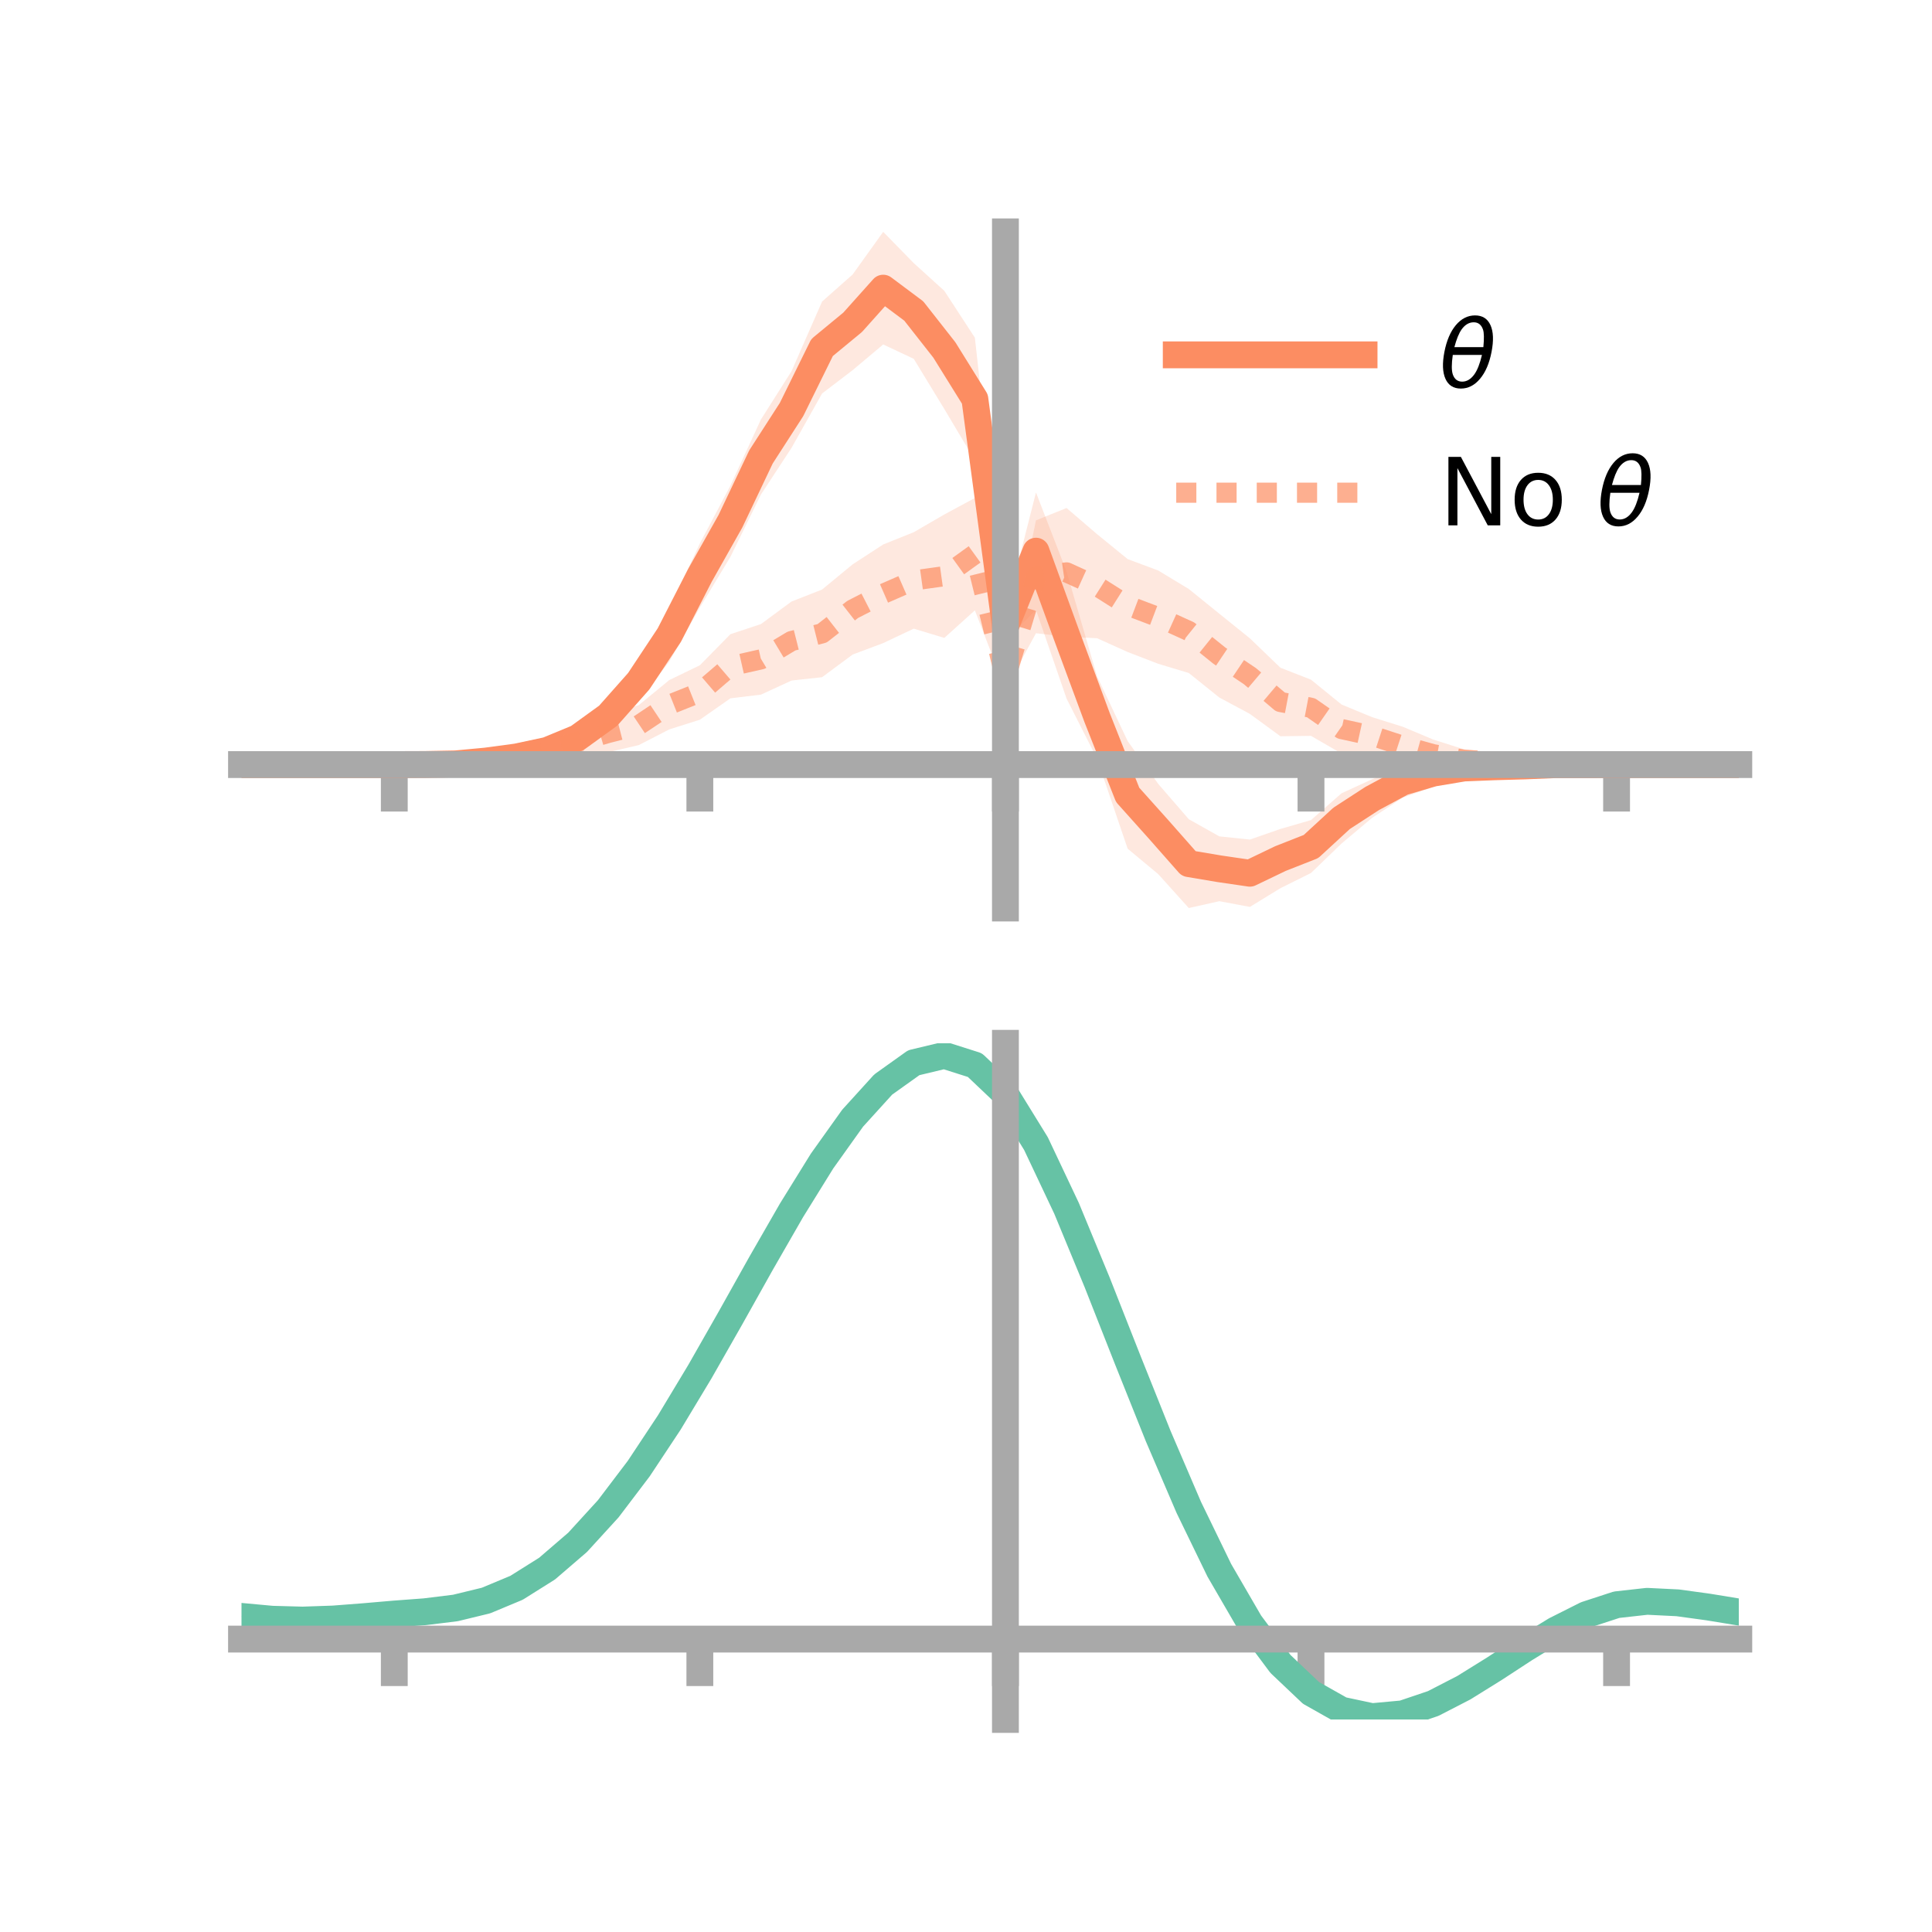 <?xml version="1.0" encoding="utf-8" standalone="no"?>
<!DOCTYPE svg PUBLIC "-//W3C//DTD SVG 1.1//EN"
  "http://www.w3.org/Graphics/SVG/1.1/DTD/svg11.dtd">
<!-- Created with matplotlib (https://matplotlib.org/) -->
<svg height="144pt" version="1.1" viewBox="0 0 144 144" width="144pt" xmlns="http://www.w3.org/2000/svg" xmlns:xlink="http://www.w3.org/1999/xlink">
 <defs>
  <style type="text/css">*{stroke-linecap:butt;stroke-linejoin:round;}</style>
 </defs>
 <g id="figure_1">
  <g id="patch_1">
   <path d="M 0 144 
L 144 144 
L 144 0 
L 0 0 
z
" style="fill:none;"/>
  </g>
  <g id="axes_1">
   <g id="patch_2">
    <path d="M 18 67.68 
L 129.6 67.68 
L 129.6 17.28 
L 18 17.28 
z
" style="fill:none;"/>
   </g>
   <g id="PolyCollection_1">
    <path clip-path="url(#p71ba187ef4)" d="M 18 56.988 
L 18 56.988 
L 20.278 56.988 
L 22.555 56.988 
L 24.833 56.988 
L 27.11 56.988 
L 29.388 56.988 
L 31.665 56.942 
L 33.943 56.719 
L 36.22 56.344 
L 38.498 55.814 
L 40.776 55.094 
L 43.053 53.987 
L 45.331 52.123 
L 47.608 49.285 
L 49.886 45.365 
L 52.163 40.508 
L 54.441 36.199 
L 56.718 31.26 
L 58.996 27.667 
L 61.273 22.476 
L 63.551 20.458 
L 65.829 17.28 
L 68.106 19.612 
L 70.384 21.676 
L 72.661 25.17 
L 74.939 45.673 
L 77.216 36.705 
L 79.494 42.597 
L 81.771 50.413 
L 84.049 55.235 
L 86.327 58.425 
L 88.604 61.059 
L 90.882 62.338 
L 93.159 62.577 
L 95.437 61.784 
L 97.714 61.125 
L 99.992 59.126 
L 102.269 58.08 
L 104.547 57.133 
L 106.824 56.605 
L 109.102 56.477 
L 111.38 56.622 
L 113.657 56.718 
L 115.935 56.784 
L 118.212 56.956 
L 120.49 56.988 
L 122.767 56.988 
L 125.045 56.988 
L 127.322 56.988 
L 129.6 56.988 
L 129.6 56.988 
L 129.6 56.988 
L 127.322 56.988 
L 125.045 56.988 
L 122.767 56.988 
L 120.49 56.988 
L 118.212 57.037 
L 115.935 57.207 
L 113.657 57.457 
L 111.38 57.681 
L 109.102 58.009 
L 106.824 58.643 
L 104.547 59.456 
L 102.269 60.956 
L 99.992 62.87 
L 97.714 65.068 
L 95.437 66.2 
L 93.159 67.596 
L 90.882 67.169 
L 88.604 67.68 
L 86.327 65.152 
L 84.049 63.258 
L 81.771 56.556 
L 79.494 52.066 
L 77.216 45.454 
L 74.939 47.744 
L 72.661 34.311 
L 70.384 30.485 
L 68.106 26.746 
L 65.829 25.674 
L 63.551 27.589 
L 61.273 29.328 
L 58.996 33.381 
L 56.718 36.856 
L 54.441 41.504 
L 52.163 45.28 
L 49.886 49.309 
L 47.608 52.262 
L 45.331 54.561 
L 43.053 55.994 
L 40.776 56.771 
L 38.498 57.021 
L 36.22 57.105 
L 33.943 57.155 
L 31.665 57.018 
L 29.388 56.988 
L 27.11 56.988 
L 24.833 56.988 
L 22.555 56.988 
L 20.278 56.988 
L 18 56.988 
z
" style="fill:#fc8d62;fill-opacity:0.2;"/>
   </g>
   <g id="PolyCollection_2">
    <path clip-path="url(#p71ba187ef4)" d="M 18 56.988 
L 18 56.988 
L 20.278 56.988 
L 22.555 56.988 
L 24.833 56.988 
L 27.11 56.988 
L 29.388 56.988 
L 31.665 56.88 
L 33.943 56.682 
L 36.22 56.336 
L 38.498 55.891 
L 40.776 55.078 
L 43.053 54.133 
L 45.331 53.197 
L 47.608 52.557 
L 49.886 50.687 
L 52.163 49.586 
L 54.441 47.27 
L 56.718 46.514 
L 58.996 44.834 
L 61.273 43.941 
L 63.551 42.063 
L 65.829 40.581 
L 68.106 39.668 
L 70.384 38.346 
L 72.661 37.117 
L 74.939 49.704 
L 77.216 38.784 
L 79.494 37.863 
L 81.771 39.815 
L 84.049 41.672 
L 86.327 42.522 
L 88.604 43.899 
L 90.882 45.743 
L 93.159 47.577 
L 95.437 49.769 
L 97.714 50.659 
L 99.992 52.511 
L 102.269 53.453 
L 104.547 54.165 
L 106.824 55.121 
L 109.102 55.845 
L 111.38 56.097 
L 113.657 56.485 
L 115.935 56.732 
L 118.212 56.894 
L 120.49 56.988 
L 122.767 56.988 
L 125.045 56.988 
L 127.322 56.988 
L 129.6 56.988 
L 129.6 56.988 
L 129.6 56.988 
L 127.322 56.988 
L 125.045 56.988 
L 122.767 56.988 
L 120.49 56.988 
L 118.212 57.084 
L 115.935 57.167 
L 113.657 57.381 
L 111.38 57.447 
L 109.102 57.403 
L 106.824 57.311 
L 104.547 57.006 
L 102.269 56.225 
L 99.992 56.167 
L 97.714 54.847 
L 95.437 54.877 
L 93.159 53.211 
L 90.882 51.99 
L 88.604 50.161 
L 86.327 49.475 
L 84.049 48.598 
L 81.771 47.571 
L 79.494 47.461 
L 77.216 47.197 
L 74.939 51.38 
L 72.661 45.491 
L 70.384 47.546 
L 68.106 46.856 
L 65.829 47.932 
L 63.551 48.786 
L 61.273 50.474 
L 58.996 50.724 
L 56.718 51.774 
L 54.441 52.049 
L 52.163 53.644 
L 49.886 54.365 
L 47.608 55.537 
L 45.331 56.065 
L 43.053 56.455 
L 40.776 56.713 
L 38.498 57.064 
L 36.22 57.162 
L 33.943 57.172 
L 31.665 57.059 
L 29.388 56.988 
L 27.11 56.988 
L 24.833 56.988 
L 22.555 56.988 
L 20.278 56.988 
L 18 56.988 
z
" style="fill:#fc8d62;fill-opacity:0.2;"/>
   </g>
   <g id="matplotlib.axis_1">
    <g id="xtick_1">
     <g id="line2d_1">
      <defs>
       <path d="M 0 0 
L 0 3.5 
" id="ma7683035b1" style="stroke:#a9a9a9;stroke-width:2;"/>
      </defs>
      <g>
       <use style="fill:#a9a9a9;stroke:#a9a9a9;stroke-width:2;" x="29.388" xlink:href="#ma7683035b1" y="56.988"/>
      </g>
     </g>
    </g>
    <g id="xtick_2">
     <g id="line2d_2">
      <g>
       <use style="fill:#a9a9a9;stroke:#a9a9a9;stroke-width:2;" x="52.163" xlink:href="#ma7683035b1" y="56.988"/>
      </g>
     </g>
    </g>
    <g id="xtick_3">
     <g id="line2d_3">
      <g>
       <use style="fill:#a9a9a9;stroke:#a9a9a9;stroke-width:2;" x="74.939" xlink:href="#ma7683035b1" y="56.988"/>
      </g>
     </g>
    </g>
    <g id="xtick_4">
     <g id="line2d_4">
      <g>
       <use style="fill:#a9a9a9;stroke:#a9a9a9;stroke-width:2;" x="97.714" xlink:href="#ma7683035b1" y="56.988"/>
      </g>
     </g>
    </g>
    <g id="xtick_5">
     <g id="line2d_5">
      <g>
       <use style="fill:#a9a9a9;stroke:#a9a9a9;stroke-width:2;" x="120.49" xlink:href="#ma7683035b1" y="56.988"/>
      </g>
     </g>
    </g>
   </g>
   <g id="matplotlib.axis_2"/>
   <g id="line2d_6">
    <path clip-path="url(#p71ba187ef4)" d="M 18 56.988 
L 20.278 56.988 
L 22.555 56.988 
L 24.833 56.988 
L 27.11 56.988 
L 29.388 56.988 
L 31.665 56.98 
L 33.943 56.937 
L 36.22 56.724 
L 38.498 56.418 
L 40.776 55.932 
L 43.053 54.991 
L 45.331 53.342 
L 47.608 50.773 
L 49.886 47.337 
L 52.163 42.894 
L 54.441 38.851 
L 56.718 34.058 
L 58.996 30.524 
L 61.273 25.902 
L 63.551 24.023 
L 65.829 21.477 
L 68.106 23.179 
L 70.384 26.08 
L 72.661 29.741 
L 74.939 46.708 
L 77.216 41.08 
L 79.494 47.332 
L 81.771 53.484 
L 84.049 59.246 
L 86.327 61.789 
L 88.604 64.37 
L 90.882 64.753 
L 93.159 65.086 
L 95.437 63.992 
L 97.714 63.096 
L 99.992 60.998 
L 102.269 59.518 
L 104.547 58.294 
L 106.824 57.624 
L 109.102 57.243 
L 111.38 57.152 
L 113.657 57.087 
L 115.935 56.995 
L 118.212 56.997 
L 120.49 56.988 
L 122.767 56.988 
L 125.045 56.988 
L 127.322 56.988 
L 129.6 56.988 
" style="fill:none;stroke:#fc8d62;stroke-linecap:square;stroke-width:2;"/>
   </g>
   <g id="line2d_7">
    <path clip-path="url(#p71ba187ef4)" d="M 18 56.988 
L 20.278 56.988 
L 22.555 56.988 
L 24.833 56.988 
L 27.11 56.988 
L 29.388 56.988 
L 31.665 56.97 
L 33.943 56.927 
L 36.22 56.749 
L 38.498 56.477 
L 40.776 55.895 
L 43.053 55.294 
L 45.331 54.631 
L 47.608 54.047 
L 49.886 52.526 
L 52.163 51.615 
L 54.441 49.659 
L 56.718 49.144 
L 58.996 47.779 
L 61.273 47.207 
L 63.551 45.425 
L 65.829 44.257 
L 68.106 43.262 
L 70.384 42.946 
L 72.661 41.304 
L 74.939 50.542 
L 77.216 42.99 
L 79.494 42.662 
L 81.771 43.693 
L 84.049 45.135 
L 86.327 45.998 
L 88.604 47.03 
L 90.882 48.866 
L 93.159 50.394 
L 95.437 52.323 
L 97.714 52.753 
L 99.992 54.339 
L 102.269 54.839 
L 104.547 55.585 
L 106.824 56.216 
L 109.102 56.624 
L 111.38 56.772 
L 113.657 56.933 
L 115.935 56.95 
L 118.212 56.989 
L 120.49 56.988 
L 122.767 56.988 
L 125.045 56.988 
L 127.322 56.988 
L 129.6 56.988 
" style="fill:none;stroke:#fc8d62;stroke-dasharray:1.5,1.5;stroke-dashoffset:0;stroke-opacity:0.7;stroke-width:1.5;"/>
   </g>
   <g id="patch_3">
    <path d="M 74.939 67.68 
L 74.939 17.28 
" style="fill:none;stroke:#a9a9a9;stroke-linecap:square;stroke-linejoin:miter;stroke-width:2;"/>
   </g>
   <g id="patch_4">
    <path d="M 129.6 67.68 
L 129.6 17.28 
" style="fill:none;"/>
   </g>
   <g id="patch_5">
    <path d="M 18 56.988 
L 129.6 56.988 
" style="fill:none;stroke:#a9a9a9;stroke-linecap:square;stroke-linejoin:miter;stroke-width:2;"/>
   </g>
   <g id="patch_6">
    <path d="M 18 17.28 
L 129.6 17.28 
" style="fill:none;"/>
   </g>
   <g id="legend_1">
    <g id="line2d_8">
     <path d="M 87.67 26.449 
L 101.67 26.449 
" style="fill:none;stroke:#fc8d62;stroke-linecap:square;stroke-width:2;"/>
    </g>
    <g id="line2d_9"/>
    <g id="text_1">
     <!-- $\theta$ -->
     <g transform="translate(107.27 28.899)scale(0.07 -0.07)">
      <defs>
       <path d="M 45.516 34.672 
L 14.453 34.672 
Q 12.359 20.062 14.5 13.875 
Q 17.188 6.25 24.469 6.25 
Q 31.781 6.25 37.359 13.922 
Q 42.234 20.656 45.516 34.672 
z
M 47.016 42.969 
Q 48.344 56.844 46.625 61.719 
Q 43.953 69.438 36.766 69.438 
Q 29.297 69.438 23.828 61.812 
Q 19.531 55.672 16.156 42.969 
z
M 38.188 76.766 
Q 49.906 76.766 54.594 66.406 
Q 59.281 56.109 55.719 37.844 
Q 52.203 19.625 43.453 9.281 
Q 34.766 -1.125 23.047 -1.125 
Q 11.281 -1.125 6.641 9.281 
Q 2 19.625 5.516 37.844 
Q 9.078 56.109 17.719 66.406 
Q 26.422 76.766 38.188 76.766 
z
" id="DejaVuSans-Oblique-952"/>
      </defs>
      <use transform="translate(0 0.234)" xlink:href="#DejaVuSans-Oblique-952"/>
     </g>
    </g>
    <g id="line2d_10">
     <path d="M 87.67 36.724 
L 101.67 36.724 
" style="fill:none;stroke:#fc8d62;stroke-dasharray:1.5,1.5;stroke-dashoffset:0;stroke-opacity:0.7;stroke-width:1.5;"/>
    </g>
    <g id="line2d_11"/>
    <g id="text_2">
     <!-- No $\theta$ -->
     <g transform="translate(107.27 39.174)scale(0.07 -0.07)">
      <defs>
       <path d="M 9.812 72.906 
L 23.094 72.906 
L 55.422 11.922 
L 55.422 72.906 
L 64.984 72.906 
L 64.984 0 
L 51.703 0 
L 19.391 60.984 
L 19.391 0 
L 9.812 0 
z
" id="DejaVuSans-78"/>
       <path d="M 30.609 48.391 
Q 23.391 48.391 19.188 42.75 
Q 14.984 37.109 14.984 27.297 
Q 14.984 17.484 19.156 11.844 
Q 23.344 6.203 30.609 6.203 
Q 37.797 6.203 41.984 11.859 
Q 46.188 17.531 46.188 27.297 
Q 46.188 37.016 41.984 42.703 
Q 37.797 48.391 30.609 48.391 
z
M 30.609 56 
Q 42.328 56 49.016 48.375 
Q 55.719 40.766 55.719 27.297 
Q 55.719 13.875 49.016 6.219 
Q 42.328 -1.422 30.609 -1.422 
Q 18.844 -1.422 12.172 6.219 
Q 5.516 13.875 5.516 27.297 
Q 5.516 40.766 12.172 48.375 
Q 18.844 56 30.609 56 
z
" id="DejaVuSans-111"/>
       <path id="DejaVuSans-32"/>
      </defs>
      <use transform="translate(0 0.234)" xlink:href="#DejaVuSans-78"/>
      <use transform="translate(74.805 0.234)" xlink:href="#DejaVuSans-111"/>
      <use transform="translate(135.986 0.234)" xlink:href="#DejaVuSans-32"/>
      <use transform="translate(167.773 0.234)" xlink:href="#DejaVuSans-Oblique-952"/>
     </g>
    </g>
   </g>
  </g>
  <g id="axes_2">
   <g id="patch_7">
    <path d="M 18 128.16 
L 129.6 128.16 
L 129.6 77.76 
L 18 77.76 
z
" style="fill:none;"/>
   </g>
   <g id="PolyCollection_3">
    <path clip-path="url(#p1805290c07)" d="M 18 120.515 
L 18 120.441 
L 20.278 120.659 
L 22.555 120.72 
L 24.833 120.633 
L 27.11 120.448 
L 29.388 120.243 
L 31.665 120.069 
L 33.943 119.783 
L 36.22 119.225 
L 38.498 118.266 
L 40.776 116.815 
L 43.053 114.819 
L 45.331 112.272 
L 47.608 109.205 
L 49.886 105.686 
L 52.163 101.817 
L 54.441 97.727 
L 56.718 93.571 
L 58.996 89.524 
L 61.273 85.773 
L 63.551 82.52 
L 65.829 79.965 
L 68.106 78.313 
L 70.384 77.76 
L 72.661 78.496 
L 74.939 80.691 
L 77.216 84.434 
L 79.494 89.323 
L 81.771 94.91 
L 84.049 100.774 
L 86.327 106.551 
L 88.604 111.939 
L 90.882 116.704 
L 93.159 120.681 
L 95.437 123.775 
L 97.714 125.955 
L 99.992 127.25 
L 102.269 127.739 
L 104.547 127.535 
L 106.824 126.778 
L 109.102 125.623 
L 111.38 124.233 
L 113.657 122.771 
L 115.935 121.398 
L 118.212 120.266 
L 120.49 119.525 
L 122.767 119.274 
L 125.045 119.392 
L 127.322 119.714 
L 129.6 120.101 
L 129.6 120.202 
L 129.6 120.202 
L 127.322 119.841 
L 125.045 119.539 
L 122.767 119.433 
L 120.49 119.69 
L 118.212 120.438 
L 115.935 121.597 
L 113.657 123.015 
L 111.38 124.528 
L 109.102 125.966 
L 106.824 127.16 
L 104.547 127.942 
L 102.269 128.16 
L 99.992 127.681 
L 97.714 126.403 
L 95.437 124.264 
L 93.159 121.247 
L 90.882 117.382 
L 88.604 112.76 
L 86.327 107.534 
L 84.049 101.926 
L 81.771 96.23 
L 79.494 90.799 
L 77.216 86.043 
L 74.939 82.404 
L 72.661 80.276 
L 70.384 79.567 
L 68.106 80.105 
L 65.829 81.703 
L 63.551 84.166 
L 61.273 87.297 
L 58.996 90.897 
L 56.718 94.777 
L 54.441 98.754 
L 52.163 102.663 
L 49.886 106.358 
L 47.608 109.718 
L 45.331 112.65 
L 43.053 115.091 
L 40.776 117.015 
L 38.498 118.427 
L 36.22 119.367 
L 33.943 119.915 
L 31.665 120.192 
L 29.388 120.356 
L 27.11 120.545 
L 24.833 120.71 
L 22.555 120.78 
L 20.278 120.717 
L 18 120.515 
z
" style="fill:#66c2a5;fill-opacity:0.2;"/>
   </g>
   <g id="matplotlib.axis_3">
    <g id="xtick_6">
     <g id="line2d_12">
      <g>
       <use style="fill:#a9a9a9;stroke:#a9a9a9;stroke-width:2;" x="29.388" xlink:href="#ma7683035b1" y="122.168"/>
      </g>
     </g>
    </g>
    <g id="xtick_7">
     <g id="line2d_13">
      <g>
       <use style="fill:#a9a9a9;stroke:#a9a9a9;stroke-width:2;" x="52.163" xlink:href="#ma7683035b1" y="122.168"/>
      </g>
     </g>
    </g>
    <g id="xtick_8">
     <g id="line2d_14">
      <g>
       <use style="fill:#a9a9a9;stroke:#a9a9a9;stroke-width:2;" x="74.939" xlink:href="#ma7683035b1" y="122.168"/>
      </g>
     </g>
    </g>
    <g id="xtick_9">
     <g id="line2d_15">
      <g>
       <use style="fill:#a9a9a9;stroke:#a9a9a9;stroke-width:2;" x="97.714" xlink:href="#ma7683035b1" y="122.168"/>
      </g>
     </g>
    </g>
    <g id="xtick_10">
     <g id="line2d_16">
      <g>
       <use style="fill:#a9a9a9;stroke:#a9a9a9;stroke-width:2;" x="120.49" xlink:href="#ma7683035b1" y="122.168"/>
      </g>
     </g>
    </g>
   </g>
   <g id="matplotlib.axis_4"/>
   <g id="line2d_17">
    <path clip-path="url(#p1805290c07)" d="M 18 120.478 
L 20.278 120.688 
L 22.555 120.75 
L 24.833 120.672 
L 27.11 120.497 
L 29.388 120.3 
L 31.665 120.13 
L 33.943 119.849 
L 36.22 119.296 
L 38.498 118.346 
L 40.776 116.915 
L 43.053 114.955 
L 45.331 112.461 
L 47.608 109.461 
L 49.886 106.022 
L 52.163 102.24 
L 54.441 98.241 
L 56.718 94.174 
L 58.996 90.21 
L 61.273 86.535 
L 63.551 83.343 
L 65.829 80.834 
L 68.106 79.209 
L 70.384 78.663 
L 72.661 79.386 
L 74.939 81.548 
L 77.216 85.239 
L 79.494 90.061 
L 81.771 95.57 
L 84.049 101.35 
L 86.327 107.042 
L 88.604 112.349 
L 90.882 117.043 
L 93.159 120.964 
L 95.437 124.02 
L 97.714 126.179 
L 99.992 127.465 
L 102.269 127.949 
L 104.547 127.739 
L 106.824 126.969 
L 109.102 125.795 
L 111.38 124.38 
L 113.657 122.893 
L 115.935 121.497 
L 118.212 120.352 
L 120.49 119.607 
L 122.767 119.353 
L 125.045 119.465 
L 127.322 119.778 
L 129.6 120.151 
" style="fill:none;stroke:#66c2a5;stroke-linecap:square;stroke-width:2;"/>
   </g>
   <g id="patch_8">
    <path d="M 74.939 128.16 
L 74.939 77.76 
" style="fill:none;stroke:#a9a9a9;stroke-linecap:square;stroke-linejoin:miter;stroke-width:2;"/>
   </g>
   <g id="patch_9">
    <path d="M 129.6 128.16 
L 129.6 77.76 
" style="fill:none;"/>
   </g>
   <g id="patch_10">
    <path d="M 18 122.168 
L 129.6 122.168 
" style="fill:none;stroke:#a9a9a9;stroke-linecap:square;stroke-linejoin:miter;stroke-width:2;"/>
   </g>
   <g id="patch_11">
    <path d="M 18 77.76 
L 129.6 77.76 
" style="fill:none;"/>
   </g>
  </g>
 </g>
 <defs>
  <clipPath id="p71ba187ef4">
   <rect height="50.4" width="111.6" x="18" y="17.28"/>
  </clipPath>
  <clipPath id="p1805290c07">
   <rect height="50.4" width="111.6" x="18" y="77.76"/>
  </clipPath>
 </defs>
</svg>

